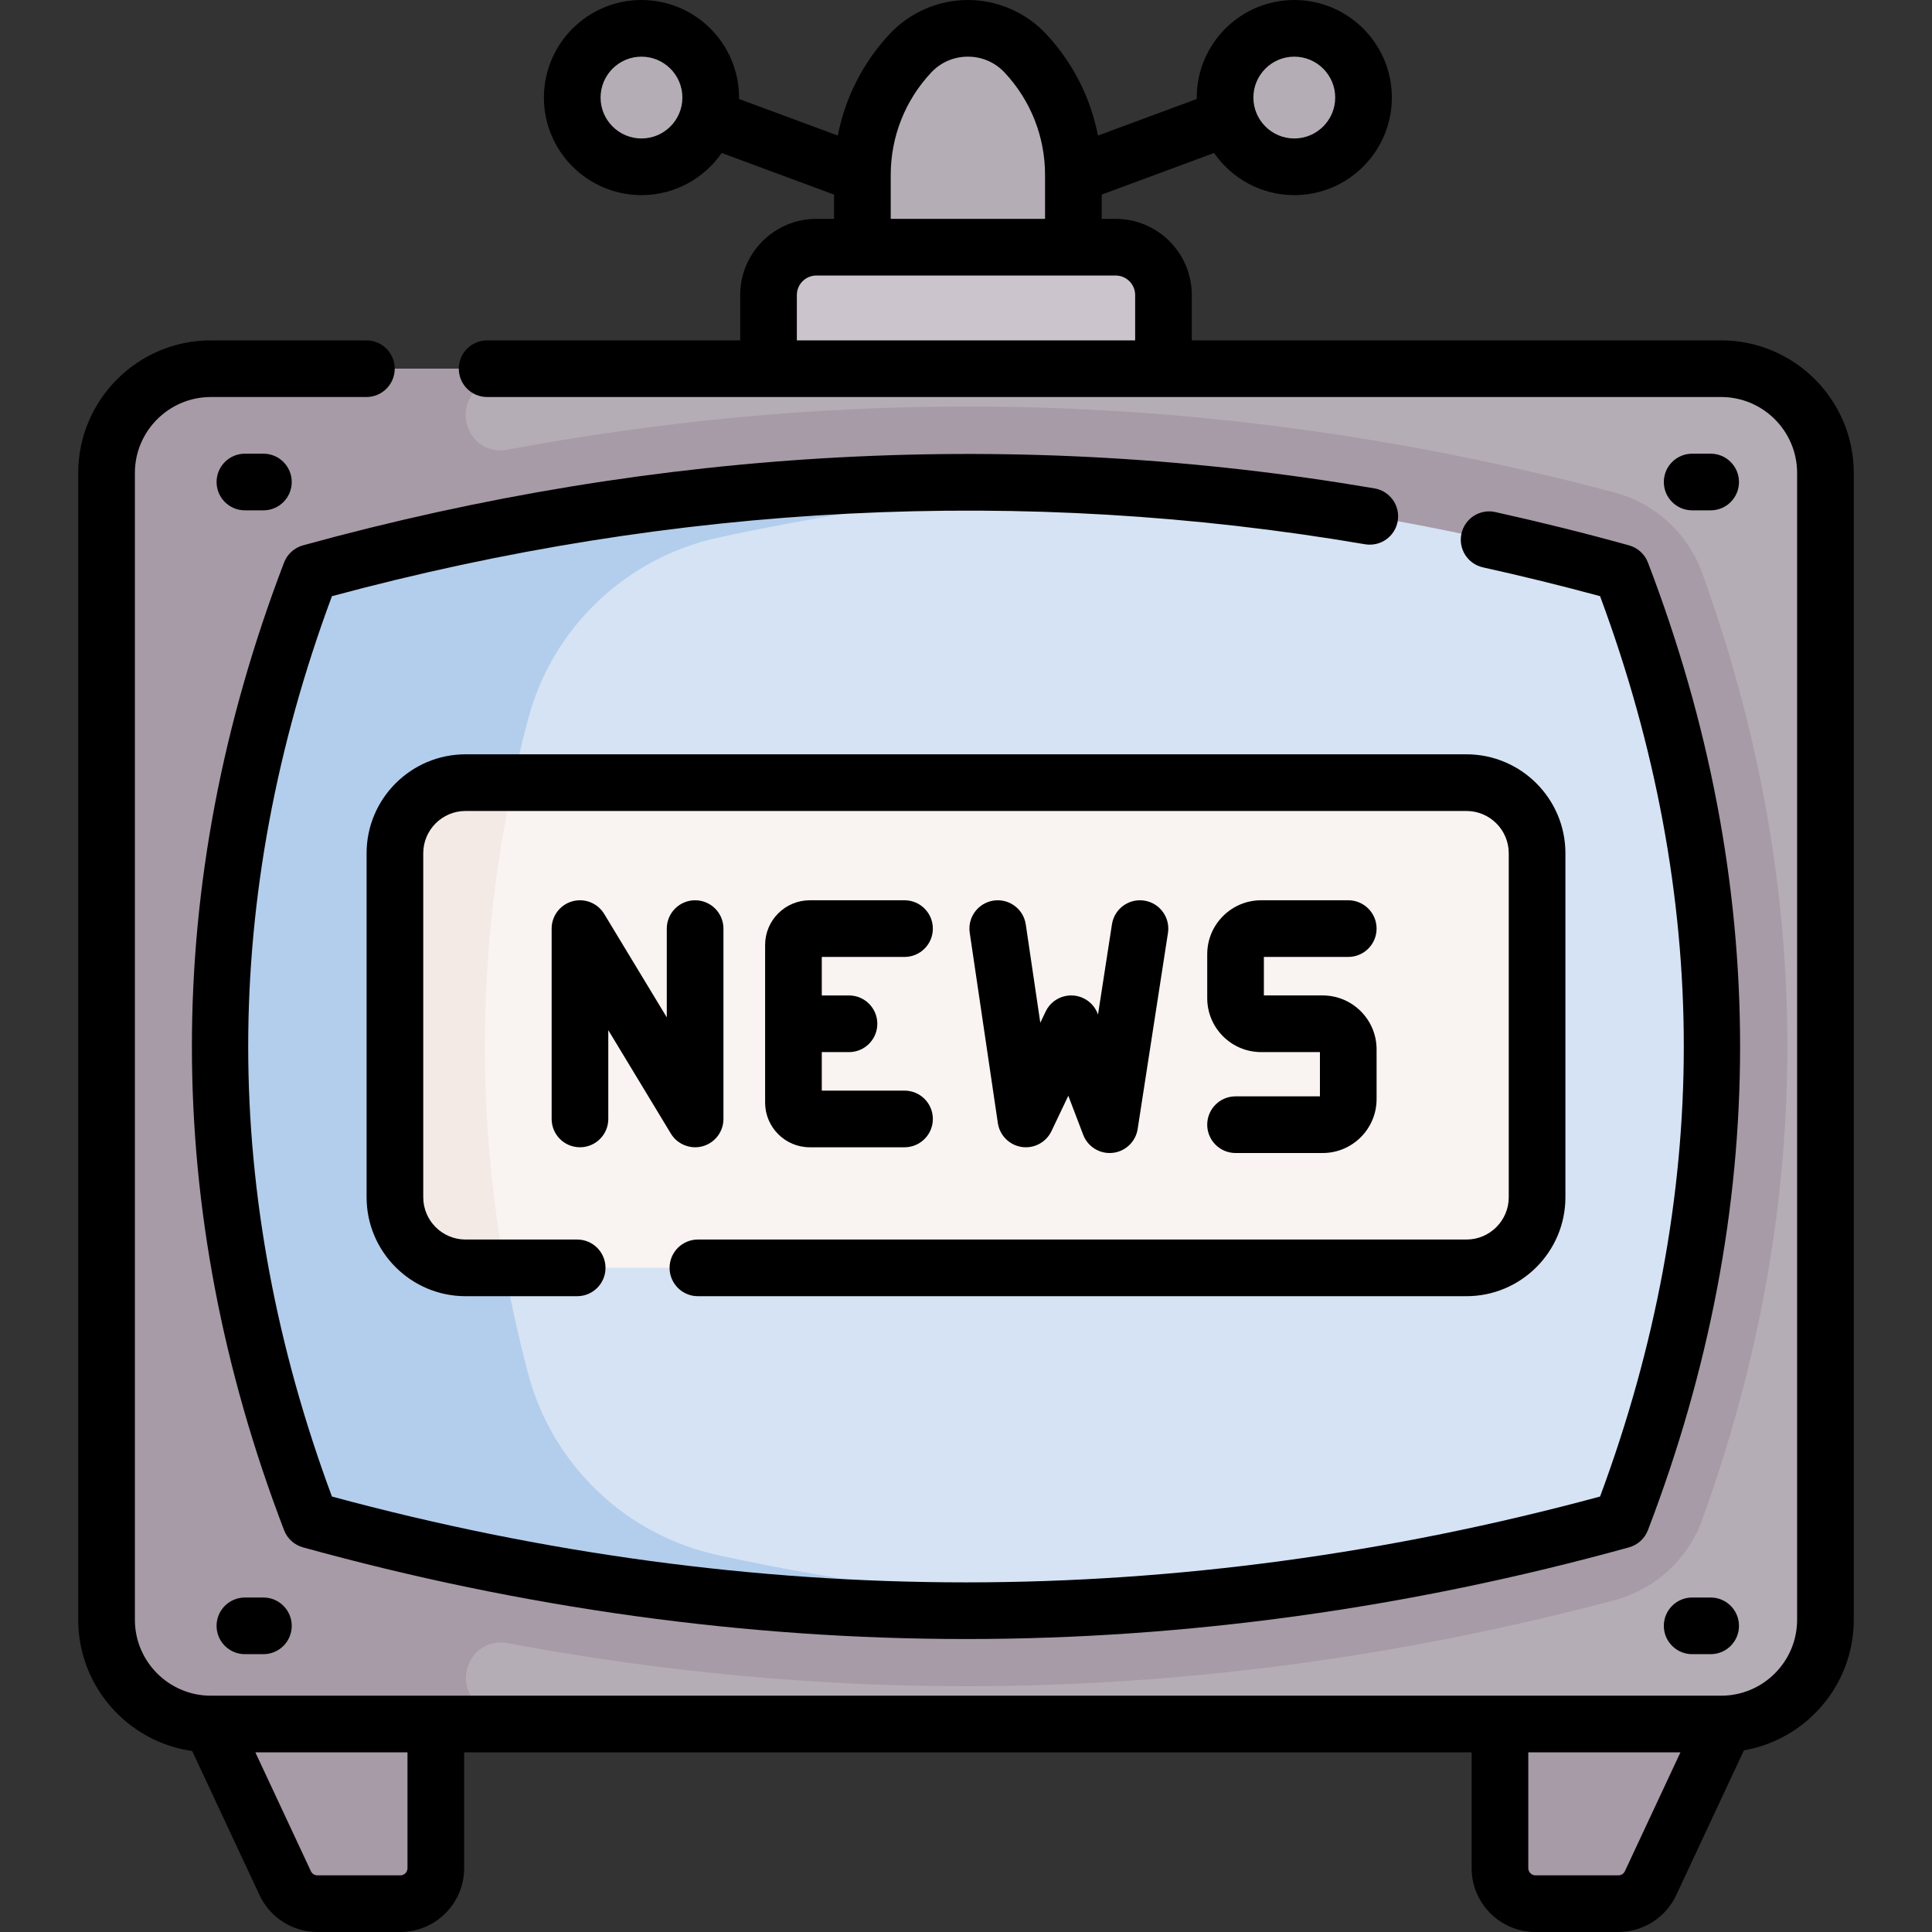 <svg id="Capa_1" enable-background="new 0 0 511.486 511.486" height="512" viewBox="0 0 511.486 511.486" width="512" xmlns="http://www.w3.org/2000/svg"><rect x="0" y="0" width="511.486" height="511.486" fill="#333333" stroke="none"/><g><path d="m284.17 46.3c0-11.957-4.544-23.467-12.713-32.198-8.233-8.802-22.195-8.802-30.429 0-8.168 8.732-12.713 20.242-12.713 32.198v41.227s55.638-.216 55.854 0 .001-41.227.001-41.227z" fill="#b5adb6"/><path d="m308.023 109.61h-104.56v-31.51c0-6.989 5.666-12.655 12.655-12.655h79.25c6.989 0 12.655 5.666 12.655 12.655z" fill="#cbc4cc"/><path d="m397.106 456.424v38.165c0 5.19 4.207 9.397 9.397 9.397h21.955c3.649 0 6.968-2.112 8.513-5.418l19.697-42.144 15.264-37.062-77.139-3.307z" fill="#a79ba7"/><path d="m115.38 494.589c0 5.19-4.207 9.397-9.397 9.397h-21.955c-3.649 0-6.968-2.112-8.513-5.418l-19.697-42.144-15.564-37.062h73.393z" fill="#a79ba7"/><g><path d="m455.669 97.61h-399.851c-15.247 0-27.608 12.36-27.608 27.608v297.206c1.644-.607 2.769-1.02 2.769-1.02l37.488 18.828 62.814 15.162-.561 1.032h324.949c15.247 0 27.608-12.361 27.608-27.608v-303.6c0-15.248-12.361-27.608-27.608-27.608z" fill="#b5adb6"/><path d="m450.627 151.639c-3.782-10.451-12.472-18.402-23.244-21.27-56.705-15.102-114.341-22.759-171.308-22.759-40.339 0-81.118 3.846-121.765 11.451-9.936 1.859-15.281-11.22-6.872-16.829 4.377-2.92 9.636-4.622 15.293-4.622h-86.913c-15.247 0-27.608 12.361-27.608 27.608v303.599c0 15.247 12.361 27.608 27.608 27.608h86.915c-5.625 0-10.855-1.682-15.217-4.571-8.43-5.583-3.067-18.692 6.872-16.831 40.461 7.574 81.101 11.403 121.356 11.403 56.967 0 114.706-7.657 171.615-22.759 10.788-2.863 19.487-10.818 23.272-21.278 30.104-83.194 30.103-167.558-.004-250.75z" fill="#a79ba7"/><path d="m79.662 395.582c-28.602-79.041-28.603-158.081-.002-237.122 1.563-4.32 5.166-7.581 9.608-8.756 111.193-29.402 222.184-29.514 332.969-.009 4.431 1.18 8.024 4.438 9.584 8.749 28.606 79.046 28.607 158.091.003 237.137-1.562 4.316-5.16 7.575-9.596 8.753-110.99 29.453-221.98 29.453-332.969 0-4.437-1.177-8.035-4.436-9.597-8.752z" fill="#d5e3f4"/><path d="m190.28 411.765c-24.512-5.294-44.054-23.858-50.466-48.102-15.272-57.75-15.276-115.5-.011-173.249 6.414-24.266 25.983-42.838 50.52-48.125 33.621-7.245 67.223-11.801 100.807-13.678-67.213-3.76-134.5 3.282-201.862 21.094-4.439 1.174-8.042 4.428-9.605 8.745-28.606 79.048-28.605 158.096.003 237.143 1.561 4.313 5.159 7.565 9.593 8.742 67.186 17.829 134.372 24.845 201.558 21.089-33.512-1.874-67.025-6.421-100.537-13.659z" fill="#b3ceec"/><path d="m388.237 335.658h-264.988c-10.326 0-18.697-8.371-18.697-18.697v-91.065c0-10.326 8.371-18.697 18.697-18.697h264.987c10.326 0 18.697 8.371 18.697 18.697v91.065c.001 10.326-8.37 18.697-18.696 18.697z" fill="#f9f3f1"/><path d="m135.801 207.199h-12.551c-10.326 0-18.697 8.371-18.697 18.697v91.065c0 10.326 8.371 18.697 18.697 18.697h10.362c-7.664-42.819-6.936-85.639 2.189-128.459z" fill="#f3eae6"/><g fill="#b5adb6"><circle cx="342.658" cy="25.83" r="18.33"/><circle cx="169.829" cy="25.83" r="18.33"/></g></g><g><path d="m455.668 90.11h-140.145v-12.01c0-11.113-9.042-20.155-20.155-20.155h-3.698v-6.425l29.745-11.019c4.667 6.736 12.446 11.159 21.242 11.159 14.243 0 25.83-11.587 25.83-25.83s-11.587-25.83-25.829-25.83-25.83 11.587-25.83 25.83c0 .124.008.247.009.371l-26.163 9.691c-1.934-10.02-6.645-19.33-13.74-26.914-5.336-5.706-12.878-8.978-20.691-8.978s-15.354 3.272-20.691 8.978c-7.094 7.584-11.806 16.894-13.74 26.914l-26.163-9.691c.002-.124.009-.246.009-.371 0-14.243-11.587-25.83-25.83-25.83s-25.83 11.587-25.83 25.83 11.587 25.83 25.83 25.83c8.797 0 16.576-4.423 21.242-11.159l29.745 11.019v6.425h-4.698c-11.114 0-20.155 9.042-20.155 20.155v12.01h-66.997c-4.142 0-7.5 3.358-7.5 7.5s3.358 7.5 7.5 7.5h326.703c11.087 0 20.108 9.021 20.108 20.108v303.599c0 11.087-9.021 20.108-20.108 20.108h-399.85c-11.087 0-20.108-9.021-20.108-20.108v-303.599c0-11.087 9.021-20.108 20.108-20.108h41.186c4.142 0 7.5-3.358 7.5-7.5s-3.358-7.5-7.5-7.5h-41.186c-19.358 0-35.108 15.75-35.108 35.108v303.599c0 17.682 13.142 32.345 30.169 34.754l17.842 38.173c2.766 5.919 8.774 9.743 15.308 9.743h21.955c9.317 0 16.897-7.58 16.897-16.897v-30.665h266.726v30.665c0 9.317 7.58 16.897 16.897 16.897h21.955c6.533 0 12.542-3.824 15.308-9.743l17.923-38.346c16.499-2.864 29.088-17.276 29.088-34.581v-303.599c-.002-19.359-15.751-35.108-35.11-35.108zm-113.01-75.11c5.972 0 10.83 4.858 10.83 10.83s-4.858 10.83-10.83 10.83-10.83-4.858-10.83-10.83 4.858-10.83 10.83-10.83zm-172.829 21.66c-5.972 0-10.83-4.858-10.83-10.83s4.858-10.83 10.83-10.83 10.83 4.858 10.83 10.83-4.859 10.83-10.83 10.83zm65.987 9.64c0-10.091 3.796-19.706 10.689-27.075 2.55-2.725 6.008-4.225 9.738-4.225s7.188 1.5 9.737 4.225c6.893 7.369 10.689 16.984 10.689 27.075v11.645h-40.854v-11.645zm-24.853 31.8c0-2.842 2.313-5.155 5.155-5.155h79.25c2.843 0 5.155 2.313 5.155 5.155v12.01h-89.561v-12.01zm-103.083 416.489c0 1.046-.851 1.897-1.897 1.897h-21.955c-.733 0-1.408-.429-1.719-1.094l-14.708-31.468h40.278v30.665zm322.297.804c-.311.665-.985 1.094-1.719 1.094h-21.955c-1.046 0-1.897-.851-1.897-1.897v-30.665h40.278z"/><path d="m363.904 129.301c-93.86-15.999-189.307-10.927-283.687 15.078-2.299.633-4.16 2.322-5.012 4.549-32.531 84.993-32.531 171.184 0 256.177.852 2.225 2.709 3.913 5.005 4.547 58.226 16.105 117.283 24.271 175.533 24.271s117.307-8.166 175.533-24.271c2.296-.635 4.153-2.323 5.005-4.547 32.531-84.993 32.531-171.184 0-256.177-.851-2.222-2.705-3.909-4.998-4.545-11.54-3.204-23.459-6.172-35.428-8.82-4.043-.896-8.048 1.659-8.943 5.703s1.658 8.048 5.703 8.943c10.448 2.312 20.854 4.872 30.992 7.622 14.713 39.599 22.169 79.676 22.169 119.186 0 39.507-7.457 79.586-22.168 119.182-55.732 15.081-112.189 22.725-167.865 22.725s-112.133-7.644-167.865-22.725c-14.711-39.596-22.168-79.675-22.168-119.182s7.455-79.582 22.167-119.178c91.049-24.546 183.042-29.173 273.507-13.75 4.088.695 7.958-2.05 8.654-6.133s-2.05-7.958-6.134-8.655z"/><path d="m184.029 303.734c.669 0 1.347-.09 2.015-.276 3.242-.904 5.485-3.858 5.485-7.224v-50.392c0-4.142-3.358-7.5-7.5-7.5s-7.5 3.358-7.5 7.5v23.505l-16.569-27.387c-1.742-2.879-5.189-4.247-8.432-3.342-3.242.904-5.485 3.858-5.485 7.224v50.392c0 4.142 3.358 7.5 7.5 7.5s7.5-3.358 7.5-7.5v-23.505l16.569 27.388c1.383 2.285 3.84 3.618 6.417 3.617z"/><path d="m239.468 253.342c4.142 0 7.5-3.358 7.5-7.5s-3.358-7.5-7.5-7.5h-25.08c-6.521 0-11.827 5.305-11.827 11.826v41.739c0 6.521 5.306 11.827 11.827 11.827h25.08c4.142 0 7.5-3.358 7.5-7.5s-3.358-7.5-7.5-7.5h-21.906v-10.196h7.203c4.142 0 7.5-3.358 7.5-7.5s-3.358-7.5-7.5-7.5h-7.203v-10.196z"/><path d="m270.484 303.651c3.265.49 6.465-1.213 7.884-4.192l4.461-9.368 3.939 10.335c1.117 2.93 3.922 4.83 7.004 4.83.263 0 .527-.014.793-.042 3.384-.358 6.103-2.95 6.623-6.313l8.022-51.913c.632-4.094-2.173-7.925-6.267-8.558s-7.925 2.173-8.558 6.267l-3.694 23.905-.089-.235c-1.069-2.805-3.708-4.703-6.707-4.823-3.019-.121-5.782 1.56-7.073 4.27l-1.408 2.957-3.846-26.024c-.605-4.098-4.417-6.926-8.516-6.323-4.098.605-6.929 4.418-6.323 8.516l7.447 50.392c.484 3.264 3.044 5.83 6.308 6.319z"/><path d="m327.105 290.255c-4.142 0-7.5 3.358-7.5 7.5s3.358 7.5 7.5 7.5h23.067c7.869 0 14.271-6.402 14.271-14.271v-13.175c0-7.869-6.402-14.271-14.271-14.271h-15.567v-10.196h22.338c4.142 0 7.5-3.358 7.5-7.5s-3.358-7.5-7.5-7.5h-23.066c-7.869 0-14.271 6.402-14.271 14.271v11.654c0 7.869 6.402 14.271 14.271 14.271h15.566v11.717z"/><path d="m184.767 343.159h203.47c14.445 0 26.197-11.752 26.197-26.197v-91.065c0-14.445-11.752-26.197-26.197-26.197h-264.987c-14.445 0-26.197 11.752-26.197 26.197v91.065c0 14.445 11.752 26.197 26.197 26.197h29.555c4.142 0 7.5-3.358 7.5-7.5s-3.358-7.5-7.5-7.5h-29.555c-6.174 0-11.197-5.023-11.197-11.197v-91.065c0-6.174 5.023-11.197 11.197-11.197h264.987c6.174 0 11.197 5.023 11.197 11.197v91.065c0 6.174-5.023 11.197-11.197 11.197h-203.47c-4.142 0-7.5 3.358-7.5 7.5s3.358 7.5 7.5 7.5z"/><path d="m452.887 135.11c4.142 0 7.5-3.358 7.5-7.5s-3.358-7.5-7.5-7.5h-4.898c-4.142 0-7.5 3.358-7.5 7.5s3.358 7.5 7.5 7.5z"/><path d="m69.736 135.11c4.142 0 7.5-3.358 7.5-7.5s-3.358-7.5-7.5-7.5h-4.898c-4.142 0-7.5 3.358-7.5 7.5s3.358 7.5 7.5 7.5z"/><path d="m447.989 422.934c-4.142 0-7.5 3.358-7.5 7.5s3.358 7.5 7.5 7.5h4.898c4.142 0 7.5-3.358 7.5-7.5s-3.358-7.5-7.5-7.5z"/><path d="m69.736 422.934h-4.898c-4.142 0-7.5 3.358-7.5 7.5s3.358 7.5 7.5 7.5h4.898c4.142 0 7.5-3.358 7.5-7.5s-3.358-7.5-7.5-7.5z"/></g></g></svg>